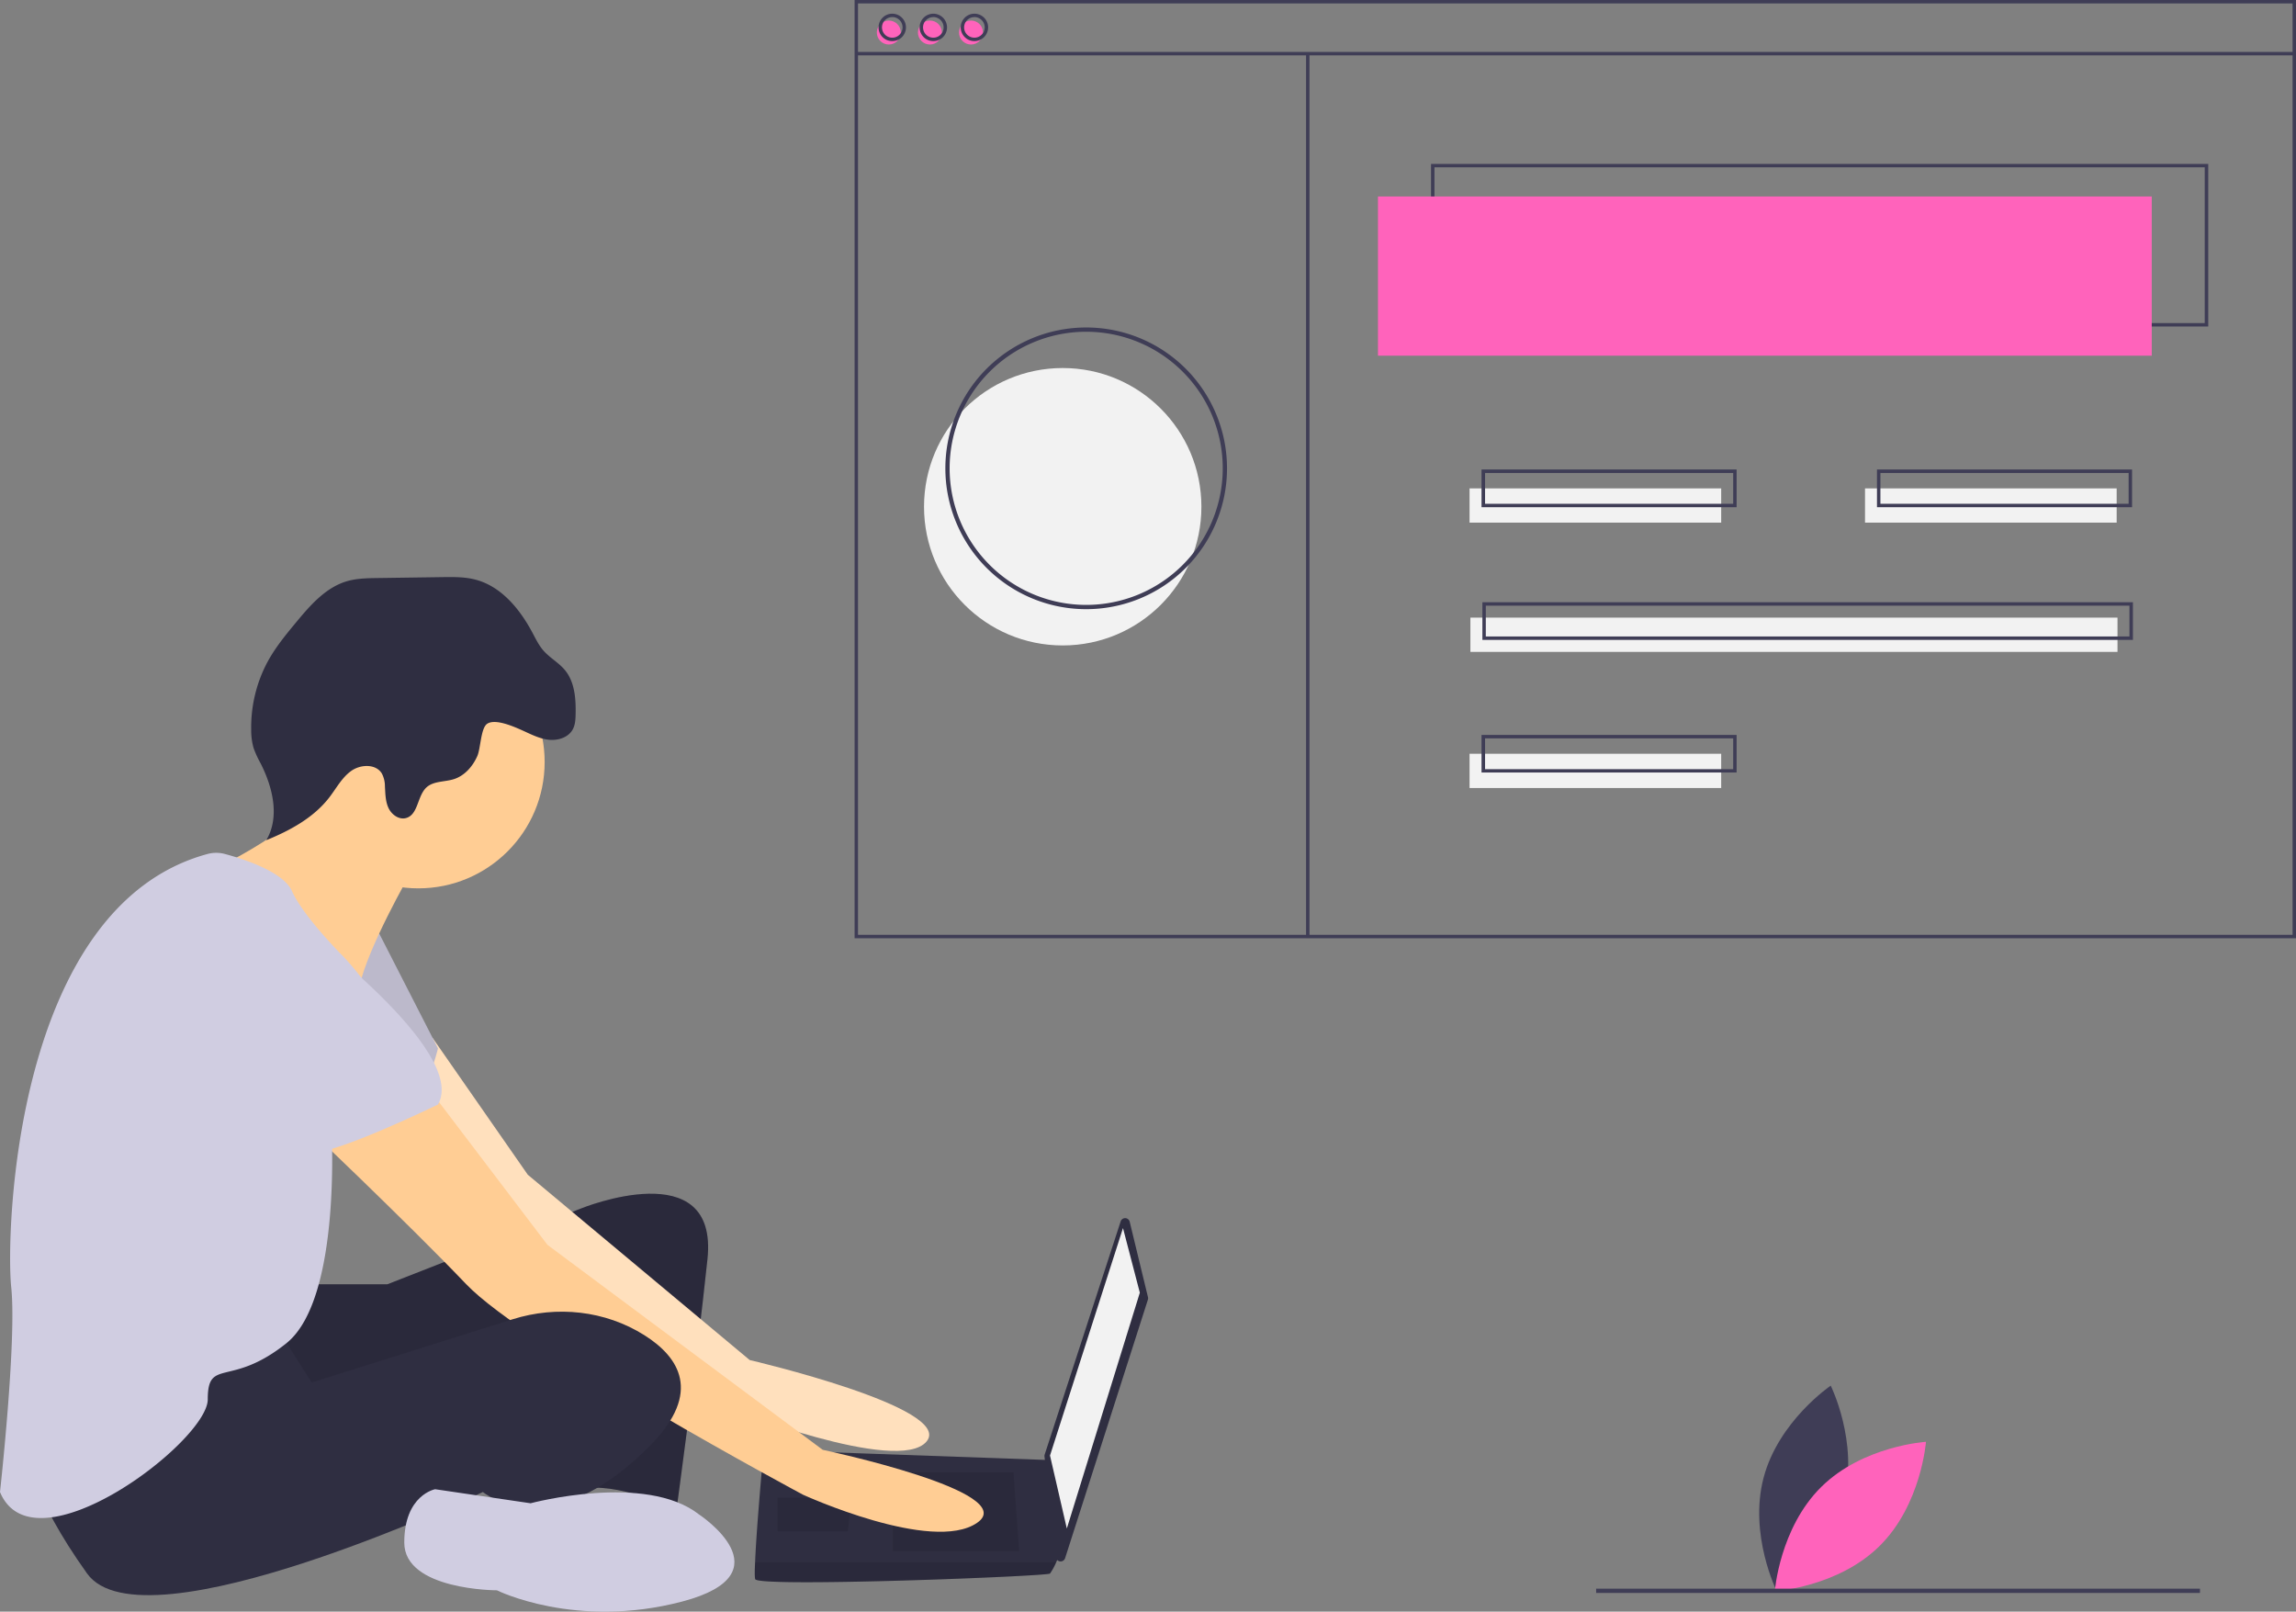 <svg id="ade8c9af-7e2e-4eda-b5c8-b06129257226" xmlns="http://www.w3.org/2000/svg" viewBox="0 0 1076.06 755.23"><rect x="0" y="0" width="1076.06" height="755.23" fill="#808080" stroke="none"/><defs><style>.cls-1{fill:#3f3d56;}.cls-2{fill:#ff63bb;}.cls-3{fill:#2f2e41;}.cls-4{opacity:0.1;isolation:isolate;}.cls-5{fill:#ffe0bd;}.cls-6{fill:#d0cde1;}.cls-7{fill:#f2f2f2;}.cls-8{fill:#ffcd94;}</style></defs><path class="cls-1" d="M864.15,702.42c-7,26.6-31.46,43.22-31.46,43.22s-13.15-26.5-6.17-53.1S858,649.32,858,649.32,871.13,675.83,864.15,702.42Z"/><path class="cls-2" d="M853.55,696.8C834,716.12,831.8,745.63,831.8,745.63s29.53-1.83,49.09-21.16,21.75-48.83,21.75-48.83S873.11,677.47,853.55,696.8Z"/><path class="cls-3" d="M144.73,601.81h36.85l90.78-35.53S336.84,540,331.57,590s-14.47,117.1-14.47,117.1-29-13.16-44.74-9.21-5.26-80.26-5.26-80.26-128.94,61.84-140.79,53.94-14.47-63.15-14.47-63.15Z"/><path class="cls-4" d="M144.73,601.81h36.85l90.78-35.53S336.84,540,331.57,590s-14.47,117.1-14.47,117.1-29-13.16-44.74-9.21-5.26-80.26-5.26-80.26-128.94,61.84-140.79,53.94-14.47-63.15-14.47-63.15Z"/><path class="cls-5" d="M202.78,486.43l44.58,64.06,104,86.84s96.05,22.37,82.89,38.16-93.42-15.79-93.42-15.79S221.05,572.86,217.1,566.28s-47.37-68.42-47.37-68.42Z"/><path class="cls-6" d="M176.31,434.71l28.95,56.57s-6.58,27.64-17.11,30.27-55.26-34.21-55.26-34.21Z"/><path class="cls-4" d="M176.31,434.71l28.95,56.57s-6.58,27.64-17.11,30.27-55.26-34.21-55.26-34.21Z"/><path class="cls-3" d="M529.45,572.51,538,607.79a2.19,2.19,0,0,1,0,1.19L499.17,730.19a2.21,2.21,0,0,1-4.29-.42l-5.36-47.22a2.13,2.13,0,0,1,.09-.94l35.61-109.26a2.2,2.2,0,0,1,4.23.16Z"/><polygon class="cls-7" points="526.31 575.49 534.2 605.76 499.99 716.28 492.1 682.07 526.31 575.49"/><path class="cls-3" d="M353.94,740c1.32,3.95,136.84-1.31,138.16-2.63a29.23,29.23,0,0,0,2.89-5.26c1.24-2.63,2.37-5.26,2.37-5.26L492.1,684.2l-134.21-4.76s-3.36,36.1-4,52.63C353.68,736.24,353.68,739.17,353.94,740Z"/><polygon class="cls-4" points="474.99 689.97 477.62 726.81 418.41 726.81 418.41 689.97 474.99 689.97"/><polygon class="cls-4" points="398.68 701.81 399.03 701.74 397.36 717.6 364.47 717.6 364.47 701.81 398.68 701.81"/><path class="cls-4" d="M353.94,740c1.32,3.95,136.84-1.31,138.16-2.63a29.23,29.23,0,0,0,2.89-5.26H353.85C353.68,736.24,353.68,739.17,353.94,740Z"/><circle class="cls-8" cx="196.05" cy="357.08" r="59.21"/><path class="cls-8" d="M192.1,409.71s-19.73,34.21-23.68,52.63-59.21-36.84-59.21-36.84L102,406.42s52-24.34,48-44.08S192.1,409.71,192.1,409.71Z"/><path class="cls-8" d="M202.63,512.34l53.94,71,129,96.05s93.42,19.73,72.37,34.21-81.58-13.16-81.58-13.16-130.26-69.73-157.89-98.68-78.95-77.63-78.95-77.63Z"/><path class="cls-3" d="M130.26,622.86l15.79,25,94.23-29.65c20.68-6.5,43.35-4.11,61.69,7.45,16.44,10.36,27,26.81,3.29,51.15-47.37,48.68-78.95,22.36-78.95,22.36s-159.21,75-185.52,38.16-27.63-55.26-27.63-55.26S114.47,618.91,130.26,622.86Z"/><path class="cls-6" d="M327.63,709.7s42.1,27.63-7.9,40.79-86.84-5.26-86.84-5.26-43.42,0-43.42-22.37,14.47-25,14.47-25l44.74,6.58S302.63,690,327.63,709.7Z"/><path class="cls-3" d="M244.62,342.18c4,1.8,8,3.92,12.41,4.45s9.37-1,11.44-4.91c1.12-2.1,1.25-4.58,1.3-7,.16-7.22-.36-15-4.94-20.63-2.91-3.55-7.17-5.8-10.18-9.27-2.16-2.49-3.6-5.5-5.15-8.41-5.87-11-14.55-21.61-26.62-24.78-5-1.33-10.33-1.26-15.54-1.19l-30.4.43c-4.92.07-9.91.15-14.62,1.57-9.79,3-16.91,11.19-23.44,19.06-4.88,5.88-9.77,11.83-13.43,18.54A65.07,65.07,0,0,0,117.73,342a30.09,30.09,0,0,0,1.09,8.44,47.31,47.31,0,0,0,3.32,7.28c5.7,11.2,9.09,25.18,2.67,36,11.15-4.55,22.18-10.52,29.54-20.06,3.29-4.27,5.87-9.27,10.26-12.4s11.53-3.4,14.34,1.19a12.78,12.78,0,0,1,1.45,6c.21,3.45.2,7,1.67,10.16s4.94,5.66,8.27,4.72c5.73-1.61,5.18-10.4,9.59-14.4,3.35-3,8.52-2.45,12.83-3.83,5-1.6,8.78-5.95,10.92-10.76,1.63-3.65,1.61-13.22,4.69-15.2C232.24,336.64,241,340.58,244.62,342.18Z"/><path class="cls-6" d="M97.27,400.18a15.57,15.57,0,0,1,8.13,0c8.45,2.26,27.38,8.27,31.44,17.4,5.26,11.84,23.68,30.26,23.68,30.26s25,25,19.74,42.11-25,36.84-25,36.84,5.26,81.58-21,102.63S97.37,636,97.37,655.75,15.79,737.33,0,699.17c0,0,7.89-71,5.26-96C2.67,578.49,6.47,424.76,97.27,400.18Z"/><path class="cls-6" d="M139.47,433.39s80.26,59.21,65.79,84.21c0,0-48.68,23.68-59.21,22.37S94.74,492.6,84.21,488.65,68.42,413.65,139.47,433.39Z"/><circle class="cls-7" cx="498.06" cy="237.46" r="65"/><path class="cls-1" d="M1034.93,153H670.68V76.82h364.25Zm-362.64-1.6h361v-73h-361Z"/><rect class="cls-2" x="645.81" y="92.07" width="362.64" height="74.61"/><circle class="cls-2" cx="416.56" cy="15.24" r="5.62"/><circle class="cls-2" cx="435.82" cy="15.24" r="5.62"/><circle class="cls-2" cx="455.08" cy="15.24" r="5.62"/><path class="cls-1" d="M1076.06,439.67H400.52V0h675.54Zm-673.94-1.61h672.34V1.6H402.12Z"/><rect class="cls-1" x="401.32" y="24.34" width="673.94" height="1.6"/><path class="cls-1" d="M418.17,19.26a6.42,6.42,0,1,1,6.42-6.42A6.42,6.42,0,0,1,418.17,19.26Zm0-11.24A4.82,4.82,0,1,0,423,12.84,4.81,4.81,0,0,0,418.17,8Z"/><path class="cls-1" d="M437.43,19.26a6.42,6.42,0,1,1,6.41-6.42A6.42,6.42,0,0,1,437.43,19.26Zm0-11.24a4.82,4.82,0,1,0,4.81,4.82A4.82,4.82,0,0,0,437.43,8Z"/><path class="cls-1" d="M456.68,19.26a6.42,6.42,0,1,1,6.42-6.42h0A6.44,6.44,0,0,1,456.68,19.26Zm0-11.24a4.82,4.82,0,1,0,4.81,4.82h0A4.82,4.82,0,0,0,456.68,8Z"/><rect class="cls-1" x="612.11" y="25.14" width="1.6" height="414.35"/><rect class="cls-7" x="688.73" y="228.86" width="117.94" height="16.05"/><rect class="cls-7" x="874.07" y="228.86" width="117.94" height="16.05"/><path class="cls-1" d="M813.89,237.68H694.35V220H813.89ZM696,236.08H812.29V221.64H696Z"/><rect class="cls-7" x="688.73" y="353.22" width="117.94" height="16.05"/><path class="cls-1" d="M813.89,362H694.35V344.39H813.89ZM696,360.44H812.29V346H696Z"/><rect class="cls-7" x="689.13" y="289.43" width="303.27" height="16.05"/><path class="cls-1" d="M999.63,299.86H694.75V282.21H999.63Zm-303.28-1.6H998V283.82H696.35Z"/><path class="cls-1" d="M999.23,237.68H879.68V220H999.23Zm-117.94-1.6H997.62V221.64H881.29Z"/><path class="cls-1" d="M509.06,285.46a66,66,0,1,1,66-66A66,66,0,0,1,509.06,285.46Zm0-130a64,64,0,1,0,64,64A64,64,0,0,0,509.06,155.46Z"/><rect class="cls-1" x="748.06" y="744.46" width="283" height="2"/></svg>